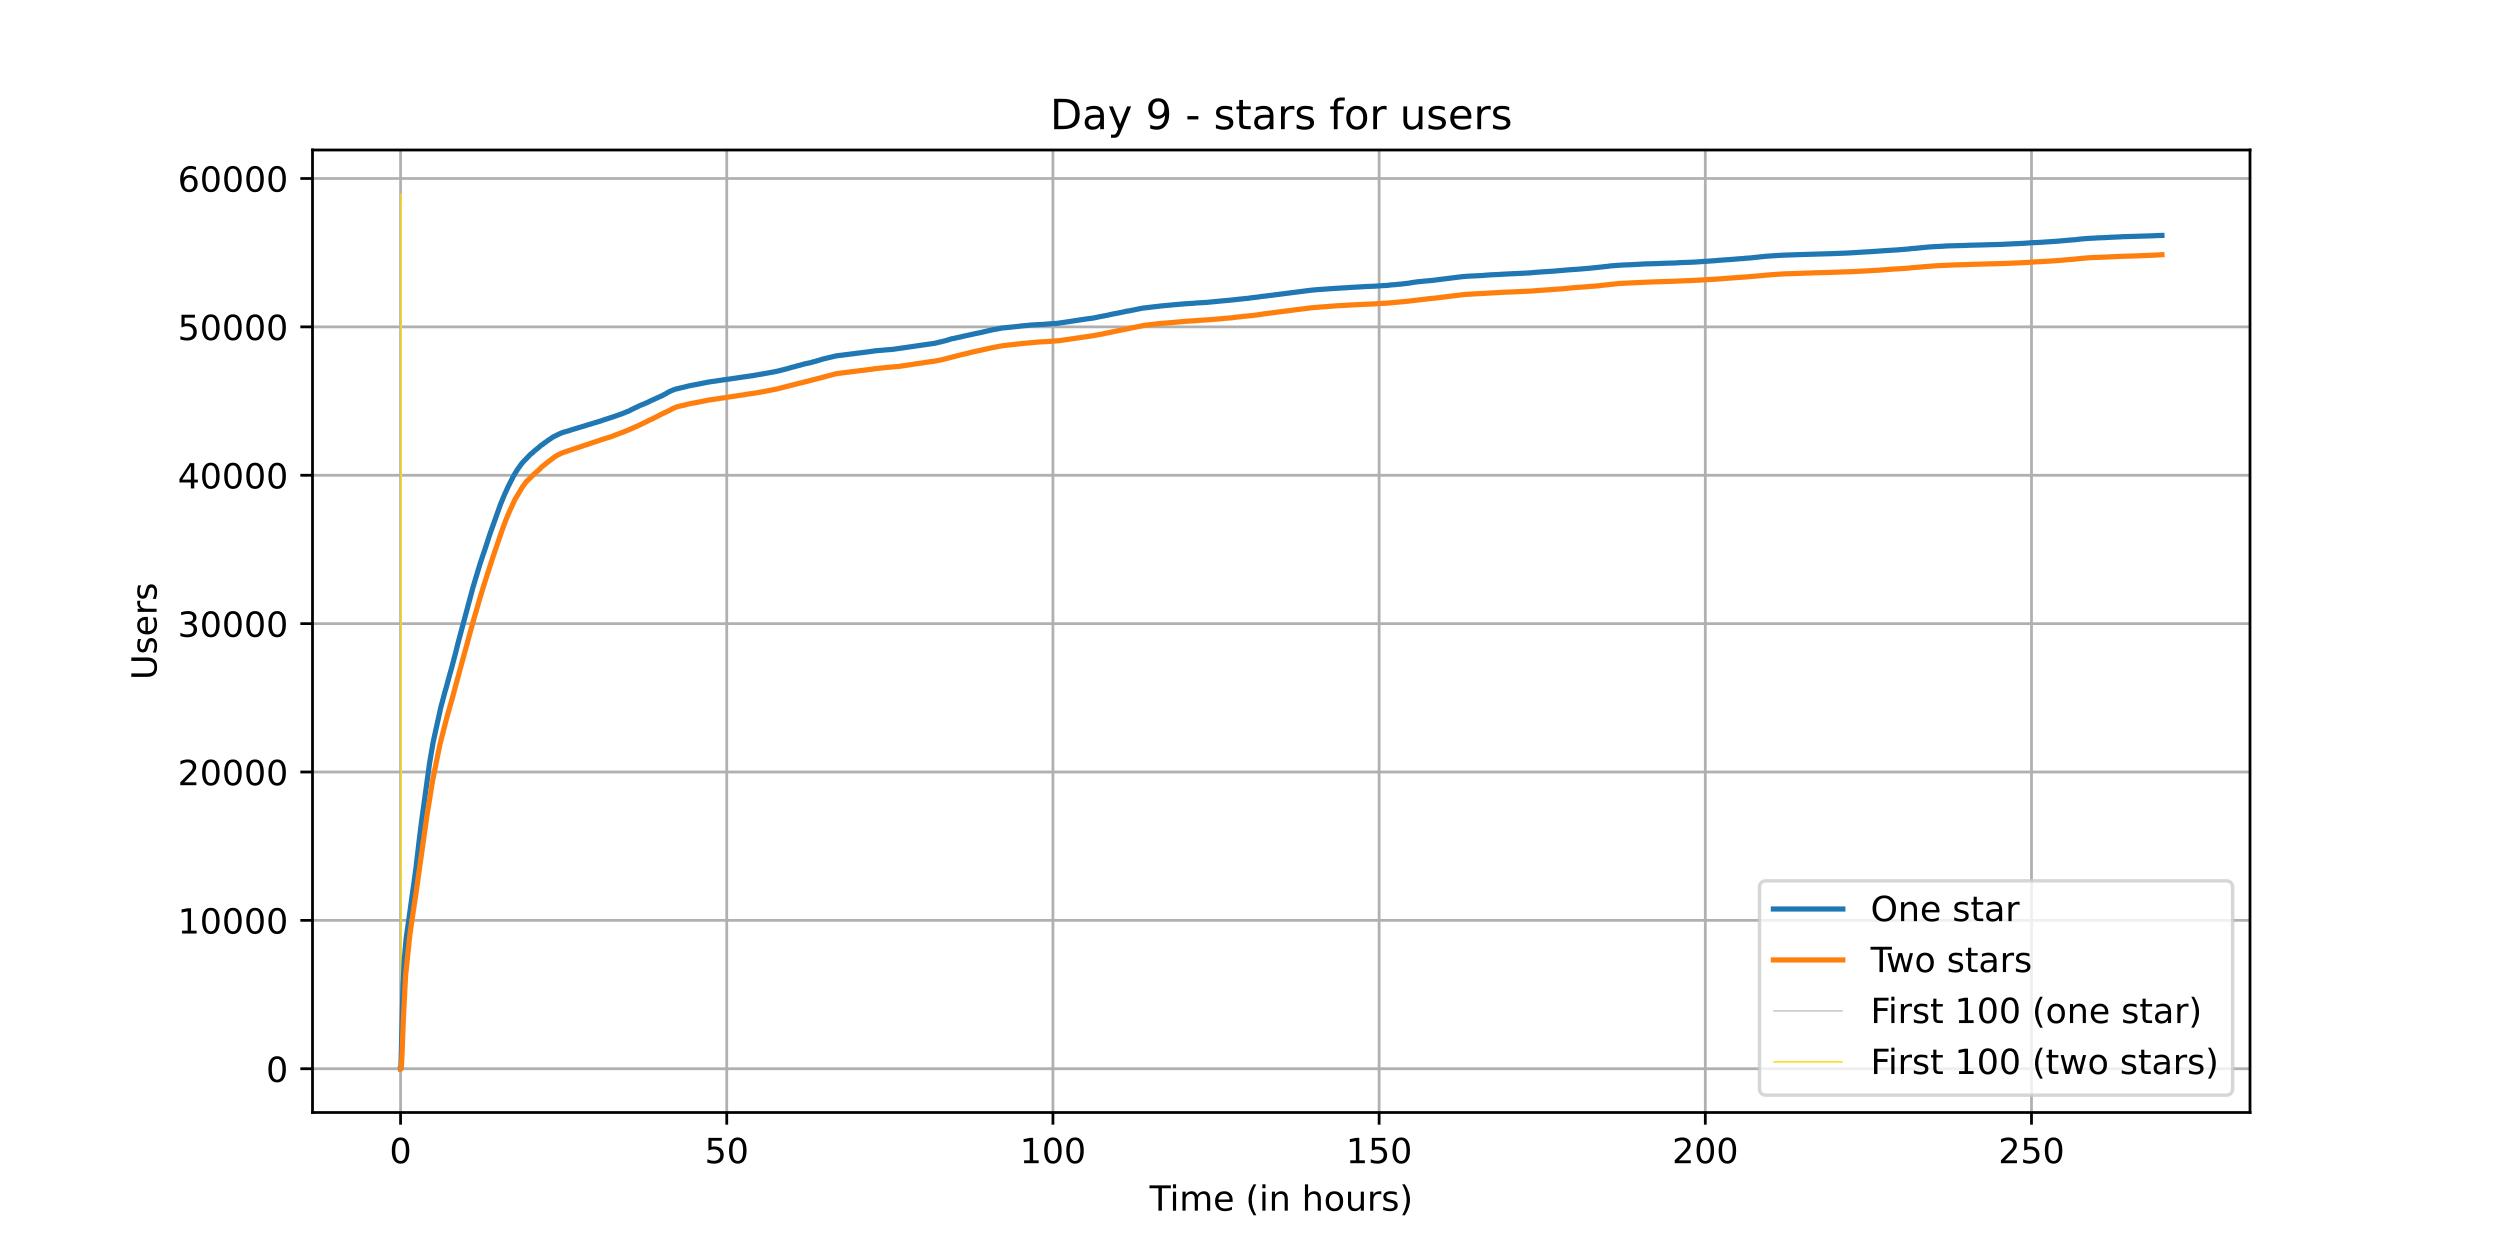 <?xml version="1.0" encoding="utf-8" standalone="no"?>
<!DOCTYPE svg PUBLIC "-//W3C//DTD SVG 1.1//EN"
  "http://www.w3.org/Graphics/SVG/1.1/DTD/svg11.dtd">
<!-- Created with matplotlib (https://matplotlib.org/) -->
<svg height="360pt" version="1.1" viewBox="0 0 720 360" width="720pt" xmlns="http://www.w3.org/2000/svg" xmlns:xlink="http://www.w3.org/1999/xlink">
 <defs>
  <style type="text/css">*{stroke-linecap:butt;stroke-linejoin:round;}</style>
 </defs>
 <g id="figure_1">
  <g id="patch_1">
   <path d="M 0 360 
L 720 360 
L 720 0 
L 0 0 
z
" style="fill:#ffffff;"/>
  </g>
  <g id="axes_1">
   <g id="patch_2">
    <path d="M 90 320.4 
L 648 320.4 
L 648 43.2 
L 90 43.2 
z
" style="fill:#ffffff;"/>
   </g>
   <g id="matplotlib.axis_1">
    <g id="xtick_1">
     <g id="line2d_1">
      <path clip-path="url(#p8da55979fd)" d="M 115.364 320.4 
L 115.364 43.2 
" style="fill:none;stroke:#b0b0b0;stroke-linecap:square;stroke-width:0.8;"/>
     </g>
     <g id="line2d_2">
      <defs>
       <path d="M 0 0 
L 0 3.5 
" id="m7d6e7f8cea" style="stroke:#000000;stroke-width:0.8;"/>
      </defs>
      <g>
       <use style="stroke:#000000;stroke-width:0.8;" x="115.364" xlink:href="#m7d6e7f8cea" y="320.4"/>
      </g>
     </g>
     <g id="text_1">
      <!-- 0 -->
      <g transform="translate(112.182 334.998)scale(0.1 -0.1)">
       <defs>
        <path d="M 31.781 66.406 
Q 24.172 66.406 20.328 58.906 
Q 16.5 51.422 16.5 36.375 
Q 16.5 21.391 20.328 13.891 
Q 24.172 6.391 31.781 6.391 
Q 39.453 6.391 43.281 13.891 
Q 47.125 21.391 47.125 36.375 
Q 47.125 51.422 43.281 58.906 
Q 39.453 66.406 31.781 66.406 
z
M 31.781 74.219 
Q 44.047 74.219 50.516 64.516 
Q 56.984 54.828 56.984 36.375 
Q 56.984 17.969 50.516 8.266 
Q 44.047 -1.422 31.781 -1.422 
Q 19.531 -1.422 13.062 8.266 
Q 6.594 17.969 6.594 36.375 
Q 6.594 54.828 13.062 64.516 
Q 19.531 74.219 31.781 74.219 
z
" id="DejaVuSans-48"/>
       </defs>
       <use xlink:href="#DejaVuSans-48"/>
      </g>
     </g>
    </g>
    <g id="xtick_2">
     <g id="line2d_3">
      <path clip-path="url(#p8da55979fd)" d="M 209.305 320.4 
L 209.305 43.2 
" style="fill:none;stroke:#b0b0b0;stroke-linecap:square;stroke-width:0.8;"/>
     </g>
     <g id="line2d_4">
      <g>
       <use style="stroke:#000000;stroke-width:0.8;" x="209.305" xlink:href="#m7d6e7f8cea" y="320.4"/>
      </g>
     </g>
     <g id="text_2">
      <!-- 50 -->
      <g transform="translate(202.942 334.998)scale(0.1 -0.1)">
       <defs>
        <path d="M 10.797 72.906 
L 49.516 72.906 
L 49.516 64.594 
L 19.828 64.594 
L 19.828 46.734 
Q 21.969 47.469 24.109 47.828 
Q 26.266 48.188 28.422 48.188 
Q 40.625 48.188 47.75 41.5 
Q 54.891 34.812 54.891 23.391 
Q 54.891 11.625 47.562 5.094 
Q 40.234 -1.422 26.906 -1.422 
Q 22.312 -1.422 17.547 -0.641 
Q 12.797 0.141 7.719 1.703 
L 7.719 11.625 
Q 12.109 9.234 16.797 8.062 
Q 21.484 6.891 26.703 6.891 
Q 35.156 6.891 40.078 11.328 
Q 45.016 15.766 45.016 23.391 
Q 45.016 31 40.078 35.438 
Q 35.156 39.891 26.703 39.891 
Q 22.75 39.891 18.812 39.016 
Q 14.891 38.141 10.797 36.281 
z
" id="DejaVuSans-53"/>
       </defs>
       <use xlink:href="#DejaVuSans-53"/>
       <use x="63.623" xlink:href="#DejaVuSans-48"/>
      </g>
     </g>
    </g>
    <g id="xtick_3">
     <g id="line2d_5">
      <path clip-path="url(#p8da55979fd)" d="M 303.246 320.4 
L 303.246 43.2 
" style="fill:none;stroke:#b0b0b0;stroke-linecap:square;stroke-width:0.8;"/>
     </g>
     <g id="line2d_6">
      <g>
       <use style="stroke:#000000;stroke-width:0.8;" x="303.246" xlink:href="#m7d6e7f8cea" y="320.4"/>
      </g>
     </g>
     <g id="text_3">
      <!-- 100 -->
      <g transform="translate(293.702 334.998)scale(0.1 -0.1)">
       <defs>
        <path d="M 12.406 8.297 
L 28.516 8.297 
L 28.516 63.922 
L 10.984 60.406 
L 10.984 69.391 
L 28.422 72.906 
L 38.281 72.906 
L 38.281 8.297 
L 54.391 8.297 
L 54.391 0 
L 12.406 0 
z
" id="DejaVuSans-49"/>
       </defs>
       <use xlink:href="#DejaVuSans-49"/>
       <use x="63.623" xlink:href="#DejaVuSans-48"/>
       <use x="127.246" xlink:href="#DejaVuSans-48"/>
      </g>
     </g>
    </g>
    <g id="xtick_4">
     <g id="line2d_7">
      <path clip-path="url(#p8da55979fd)" d="M 397.187 320.4 
L 397.187 43.2 
" style="fill:none;stroke:#b0b0b0;stroke-linecap:square;stroke-width:0.8;"/>
     </g>
     <g id="line2d_8">
      <g>
       <use style="stroke:#000000;stroke-width:0.8;" x="397.187" xlink:href="#m7d6e7f8cea" y="320.4"/>
      </g>
     </g>
     <g id="text_4">
      <!-- 150 -->
      <g transform="translate(387.644 334.998)scale(0.1 -0.1)">
       <use xlink:href="#DejaVuSans-49"/>
       <use x="63.623" xlink:href="#DejaVuSans-53"/>
       <use x="127.246" xlink:href="#DejaVuSans-48"/>
      </g>
     </g>
    </g>
    <g id="xtick_5">
     <g id="line2d_9">
      <path clip-path="url(#p8da55979fd)" d="M 491.129 320.4 
L 491.129 43.2 
" style="fill:none;stroke:#b0b0b0;stroke-linecap:square;stroke-width:0.8;"/>
     </g>
     <g id="line2d_10">
      <g>
       <use style="stroke:#000000;stroke-width:0.8;" x="491.129" xlink:href="#m7d6e7f8cea" y="320.4"/>
      </g>
     </g>
     <g id="text_5">
      <!-- 200 -->
      <g transform="translate(481.585 334.998)scale(0.1 -0.1)">
       <defs>
        <path d="M 19.188 8.297 
L 53.609 8.297 
L 53.609 0 
L 7.328 0 
L 7.328 8.297 
Q 12.938 14.109 22.625 23.891 
Q 32.328 33.688 34.812 36.531 
Q 39.547 41.844 41.422 45.531 
Q 43.312 49.219 43.312 52.781 
Q 43.312 58.594 39.234 62.25 
Q 35.156 65.922 28.609 65.922 
Q 23.969 65.922 18.812 64.312 
Q 13.672 62.703 7.812 59.422 
L 7.812 69.391 
Q 13.766 71.781 18.938 73 
Q 24.125 74.219 28.422 74.219 
Q 39.75 74.219 46.484 68.547 
Q 53.219 62.891 53.219 53.422 
Q 53.219 48.922 51.531 44.891 
Q 49.859 40.875 45.406 35.406 
Q 44.188 33.984 37.641 27.219 
Q 31.109 20.453 19.188 8.297 
z
" id="DejaVuSans-50"/>
       </defs>
       <use xlink:href="#DejaVuSans-50"/>
       <use x="63.623" xlink:href="#DejaVuSans-48"/>
       <use x="127.246" xlink:href="#DejaVuSans-48"/>
      </g>
     </g>
    </g>
    <g id="xtick_6">
     <g id="line2d_11">
      <path clip-path="url(#p8da55979fd)" d="M 585.07 320.4 
L 585.07 43.2 
" style="fill:none;stroke:#b0b0b0;stroke-linecap:square;stroke-width:0.8;"/>
     </g>
     <g id="line2d_12">
      <g>
       <use style="stroke:#000000;stroke-width:0.8;" x="585.07" xlink:href="#m7d6e7f8cea" y="320.4"/>
      </g>
     </g>
     <g id="text_6">
      <!-- 250 -->
      <g transform="translate(575.526 334.998)scale(0.1 -0.1)">
       <use xlink:href="#DejaVuSans-50"/>
       <use x="63.623" xlink:href="#DejaVuSans-53"/>
       <use x="127.246" xlink:href="#DejaVuSans-48"/>
      </g>
     </g>
    </g>
    <g id="text_7">
     <!-- Time (in hours) -->
     <g transform="translate(331.072 348.677)scale(0.1 -0.1)">
      <defs>
       <path d="M -0.297 72.906 
L 61.375 72.906 
L 61.375 64.594 
L 35.5 64.594 
L 35.5 0 
L 25.594 0 
L 25.594 64.594 
L -0.297 64.594 
z
" id="DejaVuSans-84"/>
       <path d="M 9.422 54.688 
L 18.406 54.688 
L 18.406 0 
L 9.422 0 
z
M 9.422 75.984 
L 18.406 75.984 
L 18.406 64.594 
L 9.422 64.594 
z
" id="DejaVuSans-105"/>
       <path d="M 52 44.188 
Q 55.375 50.25 60.062 53.125 
Q 64.75 56 71.094 56 
Q 79.641 56 84.281 50.016 
Q 88.922 44.047 88.922 33.016 
L 88.922 0 
L 79.891 0 
L 79.891 32.719 
Q 79.891 40.578 77.094 44.375 
Q 74.312 48.188 68.609 48.188 
Q 61.625 48.188 57.562 43.547 
Q 53.516 38.922 53.516 30.906 
L 53.516 0 
L 44.484 0 
L 44.484 32.719 
Q 44.484 40.625 41.703 44.406 
Q 38.922 48.188 33.109 48.188 
Q 26.219 48.188 22.156 43.531 
Q 18.109 38.875 18.109 30.906 
L 18.109 0 
L 9.078 0 
L 9.078 54.688 
L 18.109 54.688 
L 18.109 46.188 
Q 21.188 51.219 25.484 53.609 
Q 29.781 56 35.688 56 
Q 41.656 56 45.828 52.969 
Q 50 49.953 52 44.188 
z
" id="DejaVuSans-109"/>
       <path d="M 56.203 29.594 
L 56.203 25.203 
L 14.891 25.203 
Q 15.484 15.922 20.484 11.062 
Q 25.484 6.203 34.422 6.203 
Q 39.594 6.203 44.453 7.469 
Q 49.312 8.734 54.109 11.281 
L 54.109 2.781 
Q 49.266 0.734 44.188 -0.344 
Q 39.109 -1.422 33.891 -1.422 
Q 20.797 -1.422 13.156 6.188 
Q 5.516 13.812 5.516 26.812 
Q 5.516 40.234 12.766 48.109 
Q 20.016 56 32.328 56 
Q 43.359 56 49.781 48.891 
Q 56.203 41.797 56.203 29.594 
z
M 47.219 32.234 
Q 47.125 39.594 43.094 43.984 
Q 39.062 48.391 32.422 48.391 
Q 24.906 48.391 20.391 44.141 
Q 15.875 39.891 15.188 32.172 
z
" id="DejaVuSans-101"/>
       <path id="DejaVuSans-32"/>
       <path d="M 31 75.875 
Q 24.469 64.656 21.281 53.656 
Q 18.109 42.672 18.109 31.391 
Q 18.109 20.125 21.312 9.062 
Q 24.516 -2 31 -13.188 
L 23.188 -13.188 
Q 15.875 -1.703 12.234 9.375 
Q 8.594 20.453 8.594 31.391 
Q 8.594 42.281 12.203 53.312 
Q 15.828 64.359 23.188 75.875 
z
" id="DejaVuSans-40"/>
       <path d="M 54.891 33.016 
L 54.891 0 
L 45.906 0 
L 45.906 32.719 
Q 45.906 40.484 42.875 44.328 
Q 39.844 48.188 33.797 48.188 
Q 26.516 48.188 22.312 43.547 
Q 18.109 38.922 18.109 30.906 
L 18.109 0 
L 9.078 0 
L 9.078 54.688 
L 18.109 54.688 
L 18.109 46.188 
Q 21.344 51.125 25.703 53.562 
Q 30.078 56 35.797 56 
Q 45.219 56 50.047 50.172 
Q 54.891 44.344 54.891 33.016 
z
" id="DejaVuSans-110"/>
       <path d="M 54.891 33.016 
L 54.891 0 
L 45.906 0 
L 45.906 32.719 
Q 45.906 40.484 42.875 44.328 
Q 39.844 48.188 33.797 48.188 
Q 26.516 48.188 22.312 43.547 
Q 18.109 38.922 18.109 30.906 
L 18.109 0 
L 9.078 0 
L 9.078 75.984 
L 18.109 75.984 
L 18.109 46.188 
Q 21.344 51.125 25.703 53.562 
Q 30.078 56 35.797 56 
Q 45.219 56 50.047 50.172 
Q 54.891 44.344 54.891 33.016 
z
" id="DejaVuSans-104"/>
       <path d="M 30.609 48.391 
Q 23.391 48.391 19.188 42.75 
Q 14.984 37.109 14.984 27.297 
Q 14.984 17.484 19.156 11.844 
Q 23.344 6.203 30.609 6.203 
Q 37.797 6.203 41.984 11.859 
Q 46.188 17.531 46.188 27.297 
Q 46.188 37.016 41.984 42.703 
Q 37.797 48.391 30.609 48.391 
z
M 30.609 56 
Q 42.328 56 49.016 48.375 
Q 55.719 40.766 55.719 27.297 
Q 55.719 13.875 49.016 6.219 
Q 42.328 -1.422 30.609 -1.422 
Q 18.844 -1.422 12.172 6.219 
Q 5.516 13.875 5.516 27.297 
Q 5.516 40.766 12.172 48.375 
Q 18.844 56 30.609 56 
z
" id="DejaVuSans-111"/>
       <path d="M 8.5 21.578 
L 8.5 54.688 
L 17.484 54.688 
L 17.484 21.922 
Q 17.484 14.156 20.5 10.266 
Q 23.531 6.391 29.594 6.391 
Q 36.859 6.391 41.078 11.031 
Q 45.312 15.672 45.312 23.688 
L 45.312 54.688 
L 54.297 54.688 
L 54.297 0 
L 45.312 0 
L 45.312 8.406 
Q 42.047 3.422 37.719 1 
Q 33.406 -1.422 27.688 -1.422 
Q 18.266 -1.422 13.375 4.438 
Q 8.5 10.297 8.5 21.578 
z
M 31.109 56 
z
" id="DejaVuSans-117"/>
       <path d="M 41.109 46.297 
Q 39.594 47.172 37.812 47.578 
Q 36.031 48 33.891 48 
Q 26.266 48 22.188 43.047 
Q 18.109 38.094 18.109 28.812 
L 18.109 0 
L 9.078 0 
L 9.078 54.688 
L 18.109 54.688 
L 18.109 46.188 
Q 20.953 51.172 25.484 53.578 
Q 30.031 56 36.531 56 
Q 37.453 56 38.578 55.875 
Q 39.703 55.766 41.062 55.516 
z
" id="DejaVuSans-114"/>
       <path d="M 44.281 53.078 
L 44.281 44.578 
Q 40.484 46.531 36.375 47.5 
Q 32.281 48.484 27.875 48.484 
Q 21.188 48.484 17.844 46.438 
Q 14.5 44.391 14.5 40.281 
Q 14.5 37.156 16.891 35.375 
Q 19.281 33.594 26.516 31.984 
L 29.594 31.297 
Q 39.156 29.25 43.188 25.516 
Q 47.219 21.781 47.219 15.094 
Q 47.219 7.469 41.188 3.016 
Q 35.156 -1.422 24.609 -1.422 
Q 20.219 -1.422 15.453 -0.562 
Q 10.688 0.297 5.422 2 
L 5.422 11.281 
Q 10.406 8.688 15.234 7.391 
Q 20.062 6.109 24.812 6.109 
Q 31.156 6.109 34.562 8.281 
Q 37.984 10.453 37.984 14.406 
Q 37.984 18.062 35.516 20.016 
Q 33.062 21.969 24.703 23.781 
L 21.578 24.516 
Q 13.234 26.266 9.516 29.906 
Q 5.812 33.547 5.812 39.891 
Q 5.812 47.609 11.281 51.797 
Q 16.75 56 26.812 56 
Q 31.781 56 36.172 55.266 
Q 40.578 54.547 44.281 53.078 
z
" id="DejaVuSans-115"/>
       <path d="M 8.016 75.875 
L 15.828 75.875 
Q 23.141 64.359 26.781 53.312 
Q 30.422 42.281 30.422 31.391 
Q 30.422 20.453 26.781 9.375 
Q 23.141 -1.703 15.828 -13.188 
L 8.016 -13.188 
Q 14.5 -2 17.703 9.062 
Q 20.906 20.125 20.906 31.391 
Q 20.906 42.672 17.703 53.656 
Q 14.5 64.656 8.016 75.875 
z
" id="DejaVuSans-41"/>
      </defs>
      <use xlink:href="#DejaVuSans-84"/>
      <use x="57.959" xlink:href="#DejaVuSans-105"/>
      <use x="85.742" xlink:href="#DejaVuSans-109"/>
      <use x="183.154" xlink:href="#DejaVuSans-101"/>
      <use x="244.678" xlink:href="#DejaVuSans-32"/>
      <use x="276.465" xlink:href="#DejaVuSans-40"/>
      <use x="315.479" xlink:href="#DejaVuSans-105"/>
      <use x="343.262" xlink:href="#DejaVuSans-110"/>
      <use x="406.641" xlink:href="#DejaVuSans-32"/>
      <use x="438.428" xlink:href="#DejaVuSans-104"/>
      <use x="501.807" xlink:href="#DejaVuSans-111"/>
      <use x="562.988" xlink:href="#DejaVuSans-117"/>
      <use x="626.367" xlink:href="#DejaVuSans-114"/>
      <use x="667.48" xlink:href="#DejaVuSans-115"/>
      <use x="719.58" xlink:href="#DejaVuSans-41"/>
     </g>
    </g>
   </g>
   <g id="matplotlib.axis_2">
    <g id="ytick_1">
     <g id="line2d_13">
      <path clip-path="url(#p8da55979fd)" d="M 90 307.8 
L 648 307.8 
" style="fill:none;stroke:#b0b0b0;stroke-linecap:square;stroke-width:0.8;"/>
     </g>
     <g id="line2d_14">
      <defs>
       <path d="M 0 0 
L -3.5 0 
" id="m2307ba7673" style="stroke:#000000;stroke-width:0.8;"/>
      </defs>
      <g>
       <use style="stroke:#000000;stroke-width:0.8;" x="90" xlink:href="#m2307ba7673" y="307.8"/>
      </g>
     </g>
     <g id="text_8">
      <!-- 0 -->
      <g transform="translate(76.638 311.599)scale(0.1 -0.1)">
       <use xlink:href="#DejaVuSans-48"/>
      </g>
     </g>
    </g>
    <g id="ytick_2">
     <g id="line2d_15">
      <path clip-path="url(#p8da55979fd)" d="M 90 265.068 
L 648 265.068 
" style="fill:none;stroke:#b0b0b0;stroke-linecap:square;stroke-width:0.8;"/>
     </g>
     <g id="line2d_16">
      <g>
       <use style="stroke:#000000;stroke-width:0.8;" x="90" xlink:href="#m2307ba7673" y="265.068"/>
      </g>
     </g>
     <g id="text_9">
      <!-- 10000 -->
      <g transform="translate(51.188 268.867)scale(0.1 -0.1)">
       <use xlink:href="#DejaVuSans-49"/>
       <use x="63.623" xlink:href="#DejaVuSans-48"/>
       <use x="127.246" xlink:href="#DejaVuSans-48"/>
       <use x="190.869" xlink:href="#DejaVuSans-48"/>
       <use x="254.492" xlink:href="#DejaVuSans-48"/>
      </g>
     </g>
    </g>
    <g id="ytick_3">
     <g id="line2d_17">
      <path clip-path="url(#p8da55979fd)" d="M 90 222.336 
L 648 222.336 
" style="fill:none;stroke:#b0b0b0;stroke-linecap:square;stroke-width:0.8;"/>
     </g>
     <g id="line2d_18">
      <g>
       <use style="stroke:#000000;stroke-width:0.8;" x="90" xlink:href="#m2307ba7673" y="222.336"/>
      </g>
     </g>
     <g id="text_10">
      <!-- 20000 -->
      <g transform="translate(51.188 226.135)scale(0.1 -0.1)">
       <use xlink:href="#DejaVuSans-50"/>
       <use x="63.623" xlink:href="#DejaVuSans-48"/>
       <use x="127.246" xlink:href="#DejaVuSans-48"/>
       <use x="190.869" xlink:href="#DejaVuSans-48"/>
       <use x="254.492" xlink:href="#DejaVuSans-48"/>
      </g>
     </g>
    </g>
    <g id="ytick_4">
     <g id="line2d_19">
      <path clip-path="url(#p8da55979fd)" d="M 90 179.604 
L 648 179.604 
" style="fill:none;stroke:#b0b0b0;stroke-linecap:square;stroke-width:0.8;"/>
     </g>
     <g id="line2d_20">
      <g>
       <use style="stroke:#000000;stroke-width:0.8;" x="90" xlink:href="#m2307ba7673" y="179.604"/>
      </g>
     </g>
     <g id="text_11">
      <!-- 30000 -->
      <g transform="translate(51.188 183.403)scale(0.1 -0.1)">
       <defs>
        <path d="M 40.578 39.312 
Q 47.656 37.797 51.625 33 
Q 55.609 28.219 55.609 21.188 
Q 55.609 10.406 48.188 4.484 
Q 40.766 -1.422 27.094 -1.422 
Q 22.516 -1.422 17.656 -0.516 
Q 12.797 0.391 7.625 2.203 
L 7.625 11.719 
Q 11.719 9.328 16.594 8.109 
Q 21.484 6.891 26.812 6.891 
Q 36.078 6.891 40.938 10.547 
Q 45.797 14.203 45.797 21.188 
Q 45.797 27.641 41.281 31.266 
Q 36.766 34.906 28.719 34.906 
L 20.219 34.906 
L 20.219 43.016 
L 29.109 43.016 
Q 36.375 43.016 40.234 45.922 
Q 44.094 48.828 44.094 54.297 
Q 44.094 59.906 40.109 62.906 
Q 36.141 65.922 28.719 65.922 
Q 24.656 65.922 20.016 65.031 
Q 15.375 64.156 9.812 62.312 
L 9.812 71.094 
Q 15.438 72.656 20.344 73.438 
Q 25.25 74.219 29.594 74.219 
Q 40.828 74.219 47.359 69.109 
Q 53.906 64.016 53.906 55.328 
Q 53.906 49.266 50.438 45.094 
Q 46.969 40.922 40.578 39.312 
z
" id="DejaVuSans-51"/>
       </defs>
       <use xlink:href="#DejaVuSans-51"/>
       <use x="63.623" xlink:href="#DejaVuSans-48"/>
       <use x="127.246" xlink:href="#DejaVuSans-48"/>
       <use x="190.869" xlink:href="#DejaVuSans-48"/>
       <use x="254.492" xlink:href="#DejaVuSans-48"/>
      </g>
     </g>
    </g>
    <g id="ytick_5">
     <g id="line2d_21">
      <path clip-path="url(#p8da55979fd)" d="M 90 136.872 
L 648 136.872 
" style="fill:none;stroke:#b0b0b0;stroke-linecap:square;stroke-width:0.8;"/>
     </g>
     <g id="line2d_22">
      <g>
       <use style="stroke:#000000;stroke-width:0.8;" x="90" xlink:href="#m2307ba7673" y="136.872"/>
      </g>
     </g>
     <g id="text_12">
      <!-- 40000 -->
      <g transform="translate(51.188 140.671)scale(0.1 -0.1)">
       <defs>
        <path d="M 37.797 64.312 
L 12.891 25.391 
L 37.797 25.391 
z
M 35.203 72.906 
L 47.609 72.906 
L 47.609 25.391 
L 58.016 25.391 
L 58.016 17.188 
L 47.609 17.188 
L 47.609 0 
L 37.797 0 
L 37.797 17.188 
L 4.891 17.188 
L 4.891 26.703 
z
" id="DejaVuSans-52"/>
       </defs>
       <use xlink:href="#DejaVuSans-52"/>
       <use x="63.623" xlink:href="#DejaVuSans-48"/>
       <use x="127.246" xlink:href="#DejaVuSans-48"/>
       <use x="190.869" xlink:href="#DejaVuSans-48"/>
       <use x="254.492" xlink:href="#DejaVuSans-48"/>
      </g>
     </g>
    </g>
    <g id="ytick_6">
     <g id="line2d_23">
      <path clip-path="url(#p8da55979fd)" d="M 90 94.14 
L 648 94.14 
" style="fill:none;stroke:#b0b0b0;stroke-linecap:square;stroke-width:0.8;"/>
     </g>
     <g id="line2d_24">
      <g>
       <use style="stroke:#000000;stroke-width:0.8;" x="90" xlink:href="#m2307ba7673" y="94.14"/>
      </g>
     </g>
     <g id="text_13">
      <!-- 50000 -->
      <g transform="translate(51.188 97.939)scale(0.1 -0.1)">
       <use xlink:href="#DejaVuSans-53"/>
       <use x="63.623" xlink:href="#DejaVuSans-48"/>
       <use x="127.246" xlink:href="#DejaVuSans-48"/>
       <use x="190.869" xlink:href="#DejaVuSans-48"/>
       <use x="254.492" xlink:href="#DejaVuSans-48"/>
      </g>
     </g>
    </g>
    <g id="ytick_7">
     <g id="line2d_25">
      <path clip-path="url(#p8da55979fd)" d="M 90 51.408 
L 648 51.408 
" style="fill:none;stroke:#b0b0b0;stroke-linecap:square;stroke-width:0.8;"/>
     </g>
     <g id="line2d_26">
      <g>
       <use style="stroke:#000000;stroke-width:0.8;" x="90" xlink:href="#m2307ba7673" y="51.408"/>
      </g>
     </g>
     <g id="text_14">
      <!-- 60000 -->
      <g transform="translate(51.188 55.207)scale(0.1 -0.1)">
       <defs>
        <path d="M 33.016 40.375 
Q 26.375 40.375 22.484 35.828 
Q 18.609 31.297 18.609 23.391 
Q 18.609 15.531 22.484 10.953 
Q 26.375 6.391 33.016 6.391 
Q 39.656 6.391 43.531 10.953 
Q 47.406 15.531 47.406 23.391 
Q 47.406 31.297 43.531 35.828 
Q 39.656 40.375 33.016 40.375 
z
M 52.594 71.297 
L 52.594 62.312 
Q 48.875 64.062 45.094 64.984 
Q 41.312 65.922 37.594 65.922 
Q 27.828 65.922 22.672 59.328 
Q 17.531 52.734 16.797 39.406 
Q 19.672 43.656 24.016 45.922 
Q 28.375 48.188 33.594 48.188 
Q 44.578 48.188 50.953 41.516 
Q 57.328 34.859 57.328 23.391 
Q 57.328 12.156 50.688 5.359 
Q 44.047 -1.422 33.016 -1.422 
Q 20.359 -1.422 13.672 8.266 
Q 6.984 17.969 6.984 36.375 
Q 6.984 53.656 15.188 63.938 
Q 23.391 74.219 37.203 74.219 
Q 40.922 74.219 44.703 73.484 
Q 48.484 72.75 52.594 71.297 
z
" id="DejaVuSans-54"/>
       </defs>
       <use xlink:href="#DejaVuSans-54"/>
       <use x="63.623" xlink:href="#DejaVuSans-48"/>
       <use x="127.246" xlink:href="#DejaVuSans-48"/>
       <use x="190.869" xlink:href="#DejaVuSans-48"/>
       <use x="254.492" xlink:href="#DejaVuSans-48"/>
      </g>
     </g>
    </g>
    <g id="text_15">
     <!-- Users -->
     <g transform="translate(45.108 195.801)rotate(-90)scale(0.1 -0.1)">
      <defs>
       <path d="M 8.688 72.906 
L 18.609 72.906 
L 18.609 28.609 
Q 18.609 16.891 22.844 11.734 
Q 27.094 6.594 36.625 6.594 
Q 46.094 6.594 50.344 11.734 
Q 54.594 16.891 54.594 28.609 
L 54.594 72.906 
L 64.5 72.906 
L 64.5 27.391 
Q 64.5 13.141 57.438 5.859 
Q 50.391 -1.422 36.625 -1.422 
Q 22.797 -1.422 15.734 5.859 
Q 8.688 13.141 8.688 27.391 
z
" id="DejaVuSans-85"/>
      </defs>
      <use xlink:href="#DejaVuSans-85"/>
      <use x="73.193" xlink:href="#DejaVuSans-115"/>
      <use x="125.293" xlink:href="#DejaVuSans-101"/>
      <use x="186.816" xlink:href="#DejaVuSans-114"/>
      <use x="227.93" xlink:href="#DejaVuSans-115"/>
     </g>
    </g>
   </g>
   <g id="LineCollection_1">
    <path clip-path="url(#p8da55979fd)" d="M 115.472 307.8 
L 115.472 55.8 
" style="fill:none;stroke:#c0c0c0;stroke-width:0.4;"/>
   </g>
   <g id="LineCollection_2">
    <path clip-path="url(#p8da55979fd)" d="M 115.566 307.8 
L 115.566 55.8 
" style="fill:none;stroke:#ffd700;stroke-width:0.4;"/>
   </g>
   <g id="line2d_27">
    <path clip-path="url(#p8da55979fd)" d="M 115.364 307.8 
L 115.41 307.796 
L 115.472 307.24 
L 115.628 301.198 
L 116.062 283.998 
L 116.465 276.046 
L 116.962 270.375 
L 118.048 262.624 
L 118.514 259.222 
L 119.165 254.646 
L 119.817 249.8 
L 120.717 242.1 
L 121.524 235.724 
L 123.696 219.922 
L 124.285 216.401 
L 124.782 213.567 
L 126.985 203.572 
L 127.637 201.184 
L 128.071 199.509 
L 128.537 197.94 
L 129.499 194.372 
L 130.026 192.501 
L 130.213 191.813 
L 130.988 188.851 
L 131.268 187.821 
L 131.857 185.394 
L 136.175 169.314 
L 136.33 168.797 
L 138.254 162.379 
L 138.689 161.088 
L 139.185 159.588 
L 139.558 158.537 
L 141.078 153.858 
L 144.152 145.222 
L 145.269 142.521 
L 146.356 140.132 
L 146.759 139.329 
L 147.908 137.06 
L 148.343 136.351 
L 148.932 135.359 
L 150.05 133.791 
L 150.392 133.334 
L 152.782 130.834 
L 153.31 130.437 
L 153.713 130.052 
L 154.117 129.706 
L 154.614 129.304 
L 154.924 129.061 
L 155.576 128.488 
L 155.917 128.193 
L 156.29 127.997 
L 156.693 127.646 
L 157.158 127.338 
L 157.872 126.796 
L 158.089 126.672 
L 159.238 125.873 
L 161.535 124.745 
L 161.877 124.651 
L 162.094 124.544 
L 162.435 124.433 
L 163.242 124.219 
L 163.987 124.005 
L 164.61 123.783 
L 168.566 122.595 
L 169.125 122.411 
L 173.319 121.147 
L 173.567 121.031 
L 173.908 120.92 
L 176.484 120.091 
L 177.043 119.899 
L 177.446 119.758 
L 179.065 119.181 
L 179.499 119.01 
L 180.275 118.707 
L 180.586 118.557 
L 181.176 118.356 
L 181.424 118.215 
L 181.983 117.899 
L 182.356 117.737 
L 183.939 116.976 
L 184.56 116.681 
L 185.522 116.318 
L 185.833 116.156 
L 186.298 115.989 
L 187.012 115.621 
L 187.323 115.472 
L 190.366 114.092 
L 190.583 114.015 
L 191.485 113.523 
L 191.889 113.31 
L 192.541 112.908 
L 193.162 112.617 
L 193.536 112.463 
L 194.281 112.16 
L 194.591 112.053 
L 194.902 111.993 
L 195.306 111.891 
L 195.678 111.801 
L 196.889 111.523 
L 197.324 111.408 
L 198.255 111.177 
L 198.876 111.041 
L 200.274 110.771 
L 200.926 110.66 
L 202.54 110.327 
L 202.882 110.263 
L 204.185 110.015 
L 204.899 109.904 
L 217.158 108.126 
L 217.53 108.045 
L 220.796 107.481 
L 221.945 107.272 
L 222.597 107.16 
L 224.272 106.81 
L 224.707 106.699 
L 225.513 106.485 
L 225.885 106.4 
L 226.754 106.182 
L 227.251 106.037 
L 227.748 105.87 
L 228.027 105.797 
L 229.113 105.537 
L 229.516 105.383 
L 230.013 105.276 
L 230.757 105.088 
L 231.037 104.99 
L 231.471 104.874 
L 232.557 104.622 
L 232.899 104.562 
L 233.396 104.456 
L 234.234 104.216 
L 234.668 104.109 
L 235.165 103.964 
L 235.537 103.853 
L 236.624 103.515 
L 237.493 103.285 
L 240.566 102.554 
L 241.187 102.443 
L 249.506 101.4 
L 250.375 101.289 
L 250.84 101.216 
L 251.554 101.105 
L 252.268 101.016 
L 253.602 100.904 
L 255.65 100.729 
L 257.078 100.618 
L 269.339 98.845 
L 269.65 98.755 
L 272.598 98.046 
L 272.908 97.939 
L 274.087 97.567 
L 274.77 97.46 
L 275.453 97.289 
L 276.849 96.999 
L 277.19 96.892 
L 278.649 96.584 
L 280.697 96.127 
L 282.279 95.802 
L 282.838 95.683 
L 283.893 95.426 
L 286.003 94.952 
L 288.33 94.525 
L 288.672 94.465 
L 289.82 94.354 
L 293.233 93.999 
L 294.04 93.888 
L 294.63 93.832 
L 295.967 93.721 
L 296.712 93.627 
L 298.201 93.529 
L 300.529 93.418 
L 302.577 93.247 
L 304.377 93.136 
L 305.214 93.016 
L 306.021 92.905 
L 312.911 91.854 
L 313.717 91.747 
L 314.618 91.636 
L 315.953 91.38 
L 316.388 91.268 
L 318.684 90.841 
L 319.242 90.73 
L 319.646 90.619 
L 321.197 90.307 
L 321.849 90.196 
L 322.47 90.059 
L 323.96 89.756 
L 324.394 89.636 
L 325.201 89.529 
L 326.721 89.222 
L 327.218 89.115 
L 328.894 88.769 
L 334.418 88.111 
L 335.659 87.999 
L 338.204 87.76 
L 339.476 87.649 
L 341.586 87.47 
L 343.603 87.363 
L 344.348 87.273 
L 346.241 87.162 
L 347.544 87.093 
L 348.599 86.982 
L 351.268 86.73 
L 352.417 86.619 
L 353.069 86.555 
L 354.403 86.444 
L 358.317 86.012 
L 359.589 85.901 
L 360.086 85.812 
L 360.955 85.7 
L 361.607 85.632 
L 362.445 85.525 
L 363.438 85.367 
L 364.524 85.256 
L 377.655 83.572 
L 378.834 83.461 
L 379.175 83.436 
L 380.541 83.329 
L 381.007 83.312 
L 382.807 83.171 
L 384.545 83.06 
L 386.004 82.966 
L 387.866 82.854 
L 389.418 82.748 
L 391.501 82.637 
L 392.993 82.538 
L 395.849 82.427 
L 397.587 82.299 
L 399.666 82.188 
L 400.535 82.064 
L 401.963 81.961 
L 402.397 81.897 
L 403.825 81.79 
L 404.29 81.714 
L 405.314 81.607 
L 406.183 81.479 
L 406.711 81.372 
L 407.487 81.265 
L 408.262 81.154 
L 410.994 80.885 
L 412.39 80.778 
L 413.166 80.675 
L 413.974 80.564 
L 421.207 79.671 
L 422.666 79.56 
L 423.225 79.521 
L 425.584 79.41 
L 426.733 79.359 
L 427.943 79.248 
L 429.463 79.145 
L 431.791 79.039 
L 432.132 79.013 
L 434.118 78.902 
L 435.266 78.85 
L 437.625 78.739 
L 438.804 78.684 
L 440.821 78.577 
L 441.535 78.492 
L 443.148 78.376 
L 444.638 78.265 
L 446.128 78.171 
L 447.712 78.068 
L 448.084 78.03 
L 450.194 77.851 
L 451.498 77.739 
L 453.143 77.62 
L 454.788 77.509 
L 456.899 77.325 
L 458.172 77.214 
L 461.401 76.876 
L 462.209 76.769 
L 462.705 76.744 
L 463.45 76.633 
L 464.102 76.56 
L 465.468 76.449 
L 467.051 76.342 
L 469.721 76.235 
L 470.031 76.214 
L 472.204 76.103 
L 473.631 76.013 
L 477.448 75.906 
L 478.721 75.842 
L 482.479 75.731 
L 484.031 75.629 
L 487.289 75.517 
L 488.562 75.449 
L 490.083 75.338 
L 491.666 75.231 
L 493.279 75.12 
L 493.806 75.082 
L 495.079 74.97 
L 496.724 74.851 
L 498.431 74.74 
L 500.572 74.552 
L 502.217 74.449 
L 502.651 74.385 
L 504.235 74.274 
L 508.022 73.859 
L 509.265 73.757 
L 509.607 73.727 
L 511.408 73.62 
L 511.998 73.569 
L 514.418 73.458 
L 515.411 73.428 
L 518.328 73.317 
L 519.29 73.295 
L 523.045 73.184 
L 524.038 73.154 
L 527.824 73.043 
L 528.94 72.996 
L 531.827 72.885 
L 533.13 72.812 
L 534.962 72.701 
L 536.389 72.612 
L 538.375 72.501 
L 539.895 72.398 
L 541.447 72.287 
L 543.092 72.171 
L 544.922 72.06 
L 546.35 71.975 
L 547.717 71.864 
L 549.673 71.706 
L 550.449 71.595 
L 552.033 71.483 
L 553.026 71.377 
L 553.74 71.295 
L 555.976 71.099 
L 557.994 70.988 
L 559.111 70.941 
L 560.756 70.83 
L 561.749 70.8 
L 565.908 70.689 
L 567.087 70.633 
L 571.681 70.522 
L 571.991 70.501 
L 576.397 70.39 
L 577.701 70.317 
L 579.997 70.206 
L 581.084 70.163 
L 583.256 70.052 
L 585.024 69.915 
L 587.507 69.804 
L 589.09 69.697 
L 590.673 69.586 
L 592.069 69.501 
L 593.404 69.39 
L 595.762 69.176 
L 597.283 69.065 
L 597.904 69.009 
L 598.742 68.898 
L 599.425 68.821 
L 600.821 68.71 
L 601.41 68.659 
L 602.652 68.599 
L 604.762 68.488 
L 605.755 68.458 
L 607.679 68.347 
L 608.858 68.296 
L 611.093 68.189 
L 611.341 68.167 
L 615.158 68.056 
L 616.182 68.026 
L 619.844 67.915 
L 621.147 67.843 
L 622.636 67.8 
L 622.636 67.8 
" style="fill:none;stroke:#1f77b4;stroke-linecap:square;stroke-width:1.5;"/>
   </g>
   <g id="line2d_28">
    <path clip-path="url(#p8da55979fd)" d="M 115.364 307.8 
L 115.504 307.723 
L 115.596 307.129 
L 115.751 304.377 
L 116.186 293.062 
L 116.807 281.037 
L 118.017 269.414 
L 118.482 266.115 
L 119.351 260.269 
L 119.879 256.744 
L 122.92 235.186 
L 124.595 224.763 
L 126.737 214.23 
L 128.878 205.91 
L 130.213 201.295 
L 130.678 199.534 
L 130.957 198.457 
L 136.175 179.326 
L 138.161 172.446 
L 139.558 167.887 
L 141.327 162.396 
L 142.227 159.665 
L 142.631 158.469 
L 144.4 153.277 
L 144.99 151.623 
L 145.58 150.068 
L 145.922 149.187 
L 146.697 147.354 
L 148.343 143.782 
L 148.436 143.636 
L 150.547 140.098 
L 150.857 139.709 
L 151.54 138.765 
L 152.534 137.812 
L 153.931 136.436 
L 154.148 136.274 
L 154.769 135.663 
L 155.048 135.483 
L 155.669 134.855 
L 156.01 134.479 
L 156.258 134.295 
L 156.693 133.936 
L 157.593 133.21 
L 158.151 132.783 
L 158.772 132.33 
L 159.021 132.116 
L 160.231 131.266 
L 160.417 131.159 
L 160.82 130.966 
L 161.255 130.744 
L 161.597 130.565 
L 162.28 130.304 
L 163.894 129.753 
L 164.236 129.642 
L 166.072 129.026 
L 166.383 128.928 
L 166.724 128.826 
L 168.566 128.189 
L 169.28 127.988 
L 169.842 127.762 
L 170.432 127.569 
L 172.45 126.907 
L 173.101 126.668 
L 176.236 125.693 
L 176.764 125.458 
L 179.251 124.535 
L 179.686 124.373 
L 180.213 124.142 
L 181.114 123.783 
L 184.311 122.36 
L 184.498 122.262 
L 184.963 122.027 
L 185.553 121.749 
L 185.926 121.595 
L 186.764 121.151 
L 187.012 121.01 
L 188.068 120.553 
L 188.41 120.348 
L 188.72 120.202 
L 189.435 119.843 
L 190.335 119.356 
L 190.925 119.083 
L 192.82 118.19 
L 193.099 118.04 
L 193.691 117.685 
L 194.436 117.373 
L 195.119 117.113 
L 196.423 116.826 
L 196.734 116.771 
L 197.572 116.544 
L 197.914 116.438 
L 199.497 116.109 
L 200.584 115.925 
L 202.385 115.57 
L 204.061 115.22 
L 204.868 115.109 
L 212.969 113.878 
L 213.372 113.818 
L 214.241 113.72 
L 214.675 113.6 
L 215.544 113.476 
L 216.258 113.369 
L 216.941 113.292 
L 220.081 112.746 
L 221.603 112.442 
L 223.651 112.049 
L 230.013 110.425 
L 231.161 110.16 
L 231.999 109.925 
L 232.495 109.823 
L 232.93 109.707 
L 233.768 109.481 
L 240.97 107.596 
L 251.213 106.31 
L 251.834 106.199 
L 255.34 105.823 
L 256.674 105.712 
L 258.816 105.528 
L 259.657 105.417 
L 267.57 104.212 
L 267.973 104.161 
L 268.905 104.05 
L 271.139 103.631 
L 276.756 102.186 
L 277.966 101.909 
L 278.494 101.802 
L 279.176 101.597 
L 281.348 101.101 
L 281.907 100.994 
L 284.327 100.447 
L 285.569 100.169 
L 286.003 100.105 
L 287.586 99.776 
L 288.703 99.58 
L 289.603 99.469 
L 290.316 99.379 
L 291.371 99.268 
L 295.219 98.845 
L 296.65 98.734 
L 299.318 98.482 
L 301.739 98.37 
L 303.725 98.208 
L 305.152 98.097 
L 315.271 96.614 
L 315.55 96.55 
L 317.722 96.148 
L 318.436 95.973 
L 319.584 95.764 
L 320.018 95.657 
L 321.725 95.298 
L 322.222 95.187 
L 324.145 94.811 
L 326.008 94.418 
L 327.87 94.055 
L 329.577 93.7 
L 334.511 93.123 
L 336.187 93.012 
L 338.328 92.824 
L 339.538 92.713 
L 341.896 92.499 
L 343.79 92.388 
L 345.496 92.264 
L 347.079 92.153 
L 348.475 92.068 
L 349.685 91.956 
L 351.393 91.832 
L 352.417 91.721 
L 353.069 91.653 
L 354.651 91.546 
L 355.055 91.491 
L 355.738 91.38 
L 356.424 91.303 
L 357.479 91.196 
L 358.224 91.102 
L 360.52 90.892 
L 361.327 90.794 
L 361.607 90.76 
L 362.476 90.632 
L 363.189 90.525 
L 364.152 90.375 
L 377.81 88.623 
L 379.331 88.512 
L 379.983 88.44 
L 381.752 88.328 
L 383.8 88.158 
L 385.352 88.046 
L 385.879 88.012 
L 387.09 87.957 
L 388.952 87.846 
L 389.294 87.811 
L 392.029 87.7 
L 393.366 87.628 
L 395.88 87.517 
L 397.401 87.414 
L 399.418 87.303 
L 401.559 87.115 
L 402.801 87.004 
L 405.252 86.773 
L 406.121 86.666 
L 406.835 86.585 
L 412.111 85.961 
L 413.353 85.854 
L 414.16 85.747 
L 421.642 84.82 
L 423.535 84.709 
L 425.057 84.611 
L 427.446 84.5 
L 428.998 84.397 
L 431.077 84.29 
L 431.605 84.252 
L 433.591 84.141 
L 434.615 84.107 
L 437.314 83.995 
L 438.555 83.931 
L 441.038 83.82 
L 443.055 83.654 
L 444.7 83.547 
L 445.072 83.513 
L 446.687 83.401 
L 448.301 83.286 
L 450.194 83.175 
L 450.505 83.124 
L 453.236 82.854 
L 454.446 82.748 
L 454.943 82.722 
L 456.433 82.628 
L 457.644 82.517 
L 459.384 82.389 
L 460.687 82.278 
L 461.184 82.192 
L 462.333 82.081 
L 466.244 81.649 
L 468.417 81.538 
L 469.659 81.479 
L 472.049 81.367 
L 472.514 81.346 
L 474.904 81.235 
L 475.369 81.218 
L 476.424 81.179 
L 479.931 81.068 
L 480.895 81.043 
L 483.442 80.932 
L 484.59 80.88 
L 487.569 80.769 
L 488.842 80.701 
L 490.89 80.59 
L 491.448 80.547 
L 493.465 80.44 
L 493.962 80.419 
L 495.328 80.312 
L 495.886 80.269 
L 497.748 80.12 
L 499.486 80.013 
L 499.889 79.957 
L 501.596 79.846 
L 503.18 79.735 
L 504.421 79.624 
L 506.47 79.453 
L 507.681 79.346 
L 508.395 79.261 
L 510.414 79.103 
L 512.06 78.992 
L 513.642 78.88 
L 517.149 78.769 
L 518.204 78.735 
L 521.276 78.624 
L 522.393 78.577 
L 526.923 78.466 
L 528.165 78.406 
L 531.547 78.295 
L 532.571 78.265 
L 534.93 78.154 
L 536.171 78.094 
L 538.22 77.983 
L 539.616 77.898 
L 541.478 77.786 
L 543.34 77.637 
L 544.86 77.526 
L 545.419 77.487 
L 547.345 77.381 
L 547.903 77.338 
L 549.641 77.227 
L 550.542 77.094 
L 552.064 76.992 
L 552.436 76.953 
L 554.516 76.778 
L 555.914 76.667 
L 557.528 76.552 
L 559.577 76.44 
L 560.539 76.415 
L 562.805 76.304 
L 563.239 76.295 
L 567.056 76.184 
L 568.266 76.124 
L 572.363 76.013 
L 573.325 75.987 
L 577.546 75.876 
L 578.663 75.829 
L 581.114 75.718 
L 582.263 75.671 
L 584.31 75.56 
L 585.986 75.44 
L 588.004 75.334 
L 588.501 75.304 
L 590.487 75.193 
L 592.194 75.064 
L 593.714 74.953 
L 596.011 74.748 
L 597.377 74.641 
L 598.059 74.564 
L 600.759 74.3 
L 602.434 74.188 
L 603.582 74.141 
L 606.717 74.03 
L 607.307 73.983 
L 610.131 73.872 
L 611.403 73.804 
L 615.561 73.693 
L 616.119 73.654 
L 619.098 73.543 
L 620.247 73.496 
L 622.171 73.389 
L 622.636 73.355 
L 622.636 73.355 
" style="fill:none;stroke:#ff7f0e;stroke-linecap:square;stroke-width:1.5;"/>
   </g>
   <g id="patch_3">
    <path d="M 90 320.4 
L 90 43.2 
" style="fill:none;stroke:#000000;stroke-linecap:square;stroke-linejoin:miter;stroke-width:0.8;"/>
   </g>
   <g id="patch_4">
    <path d="M 648 320.4 
L 648 43.2 
" style="fill:none;stroke:#000000;stroke-linecap:square;stroke-linejoin:miter;stroke-width:0.8;"/>
   </g>
   <g id="patch_5">
    <path d="M 90 320.4 
L 648 320.4 
" style="fill:none;stroke:#000000;stroke-linecap:square;stroke-linejoin:miter;stroke-width:0.8;"/>
   </g>
   <g id="patch_6">
    <path d="M 90 43.2 
L 648 43.2 
" style="fill:none;stroke:#000000;stroke-linecap:square;stroke-linejoin:miter;stroke-width:0.8;"/>
   </g>
   <g id="text_16">
    <!-- Day 9 - stars for users -->
    <g transform="translate(302.426 37.2)scale(0.12 -0.12)">
     <defs>
      <path d="M 19.672 64.797 
L 19.672 8.109 
L 31.594 8.109 
Q 46.688 8.109 53.688 14.938 
Q 60.688 21.781 60.688 36.531 
Q 60.688 51.172 53.688 57.984 
Q 46.688 64.797 31.594 64.797 
z
M 9.812 72.906 
L 30.078 72.906 
Q 51.266 72.906 61.172 64.094 
Q 71.094 55.281 71.094 36.531 
Q 71.094 17.672 61.125 8.828 
Q 51.172 0 30.078 0 
L 9.812 0 
z
" id="DejaVuSans-68"/>
      <path d="M 34.281 27.484 
Q 23.391 27.484 19.188 25 
Q 14.984 22.516 14.984 16.5 
Q 14.984 11.719 18.141 8.906 
Q 21.297 6.109 26.703 6.109 
Q 34.188 6.109 38.703 11.406 
Q 43.219 16.703 43.219 25.484 
L 43.219 27.484 
z
M 52.203 31.203 
L 52.203 0 
L 43.219 0 
L 43.219 8.297 
Q 40.141 3.328 35.547 0.953 
Q 30.953 -1.422 24.312 -1.422 
Q 15.922 -1.422 10.953 3.297 
Q 6 8.016 6 15.922 
Q 6 25.141 12.172 29.828 
Q 18.359 34.516 30.609 34.516 
L 43.219 34.516 
L 43.219 35.406 
Q 43.219 41.609 39.141 45 
Q 35.062 48.391 27.688 48.391 
Q 23 48.391 18.547 47.266 
Q 14.109 46.141 10.016 43.891 
L 10.016 52.203 
Q 14.938 54.109 19.578 55.047 
Q 24.219 56 28.609 56 
Q 40.484 56 46.344 49.844 
Q 52.203 43.703 52.203 31.203 
z
" id="DejaVuSans-97"/>
      <path d="M 32.172 -5.078 
Q 28.375 -14.844 24.75 -17.812 
Q 21.141 -20.797 15.094 -20.797 
L 7.906 -20.797 
L 7.906 -13.281 
L 13.188 -13.281 
Q 16.891 -13.281 18.938 -11.516 
Q 21 -9.766 23.484 -3.219 
L 25.094 0.875 
L 2.984 54.688 
L 12.5 54.688 
L 29.594 11.922 
L 46.688 54.688 
L 56.203 54.688 
z
" id="DejaVuSans-121"/>
      <path d="M 10.984 1.516 
L 10.984 10.5 
Q 14.703 8.734 18.5 7.812 
Q 22.312 6.891 25.984 6.891 
Q 35.75 6.891 40.891 13.453 
Q 46.047 20.016 46.781 33.406 
Q 43.953 29.203 39.594 26.953 
Q 35.25 24.703 29.984 24.703 
Q 19.047 24.703 12.672 31.312 
Q 6.297 37.938 6.297 49.422 
Q 6.297 60.641 12.938 67.422 
Q 19.578 74.219 30.609 74.219 
Q 43.266 74.219 49.922 64.516 
Q 56.594 54.828 56.594 36.375 
Q 56.594 19.141 48.406 8.859 
Q 40.234 -1.422 26.422 -1.422 
Q 22.703 -1.422 18.891 -0.688 
Q 15.094 0.047 10.984 1.516 
z
M 30.609 32.422 
Q 37.25 32.422 41.125 36.953 
Q 45.016 41.5 45.016 49.422 
Q 45.016 57.281 41.125 61.844 
Q 37.25 66.406 30.609 66.406 
Q 23.969 66.406 20.094 61.844 
Q 16.219 57.281 16.219 49.422 
Q 16.219 41.5 20.094 36.953 
Q 23.969 32.422 30.609 32.422 
z
" id="DejaVuSans-57"/>
      <path d="M 4.891 31.391 
L 31.203 31.391 
L 31.203 23.391 
L 4.891 23.391 
z
" id="DejaVuSans-45"/>
      <path d="M 18.312 70.219 
L 18.312 54.688 
L 36.812 54.688 
L 36.812 47.703 
L 18.312 47.703 
L 18.312 18.016 
Q 18.312 11.328 20.141 9.422 
Q 21.969 7.516 27.594 7.516 
L 36.812 7.516 
L 36.812 0 
L 27.594 0 
Q 17.188 0 13.234 3.875 
Q 9.281 7.766 9.281 18.016 
L 9.281 47.703 
L 2.688 47.703 
L 2.688 54.688 
L 9.281 54.688 
L 9.281 70.219 
z
" id="DejaVuSans-116"/>
      <path d="M 37.109 75.984 
L 37.109 68.5 
L 28.516 68.5 
Q 23.688 68.5 21.797 66.547 
Q 19.922 64.594 19.922 59.516 
L 19.922 54.688 
L 34.719 54.688 
L 34.719 47.703 
L 19.922 47.703 
L 19.922 0 
L 10.891 0 
L 10.891 47.703 
L 2.297 47.703 
L 2.297 54.688 
L 10.891 54.688 
L 10.891 58.5 
Q 10.891 67.625 15.141 71.797 
Q 19.391 75.984 28.609 75.984 
z
" id="DejaVuSans-102"/>
     </defs>
     <use xlink:href="#DejaVuSans-68"/>
     <use x="77.002" xlink:href="#DejaVuSans-97"/>
     <use x="138.281" xlink:href="#DejaVuSans-121"/>
     <use x="197.461" xlink:href="#DejaVuSans-32"/>
     <use x="229.248" xlink:href="#DejaVuSans-57"/>
     <use x="292.871" xlink:href="#DejaVuSans-32"/>
     <use x="324.658" xlink:href="#DejaVuSans-45"/>
     <use x="360.742" xlink:href="#DejaVuSans-32"/>
     <use x="392.529" xlink:href="#DejaVuSans-115"/>
     <use x="444.629" xlink:href="#DejaVuSans-116"/>
     <use x="483.838" xlink:href="#DejaVuSans-97"/>
     <use x="545.117" xlink:href="#DejaVuSans-114"/>
     <use x="586.23" xlink:href="#DejaVuSans-115"/>
     <use x="638.33" xlink:href="#DejaVuSans-32"/>
     <use x="670.117" xlink:href="#DejaVuSans-102"/>
     <use x="705.322" xlink:href="#DejaVuSans-111"/>
     <use x="766.504" xlink:href="#DejaVuSans-114"/>
     <use x="807.617" xlink:href="#DejaVuSans-32"/>
     <use x="839.404" xlink:href="#DejaVuSans-117"/>
     <use x="902.783" xlink:href="#DejaVuSans-115"/>
     <use x="954.883" xlink:href="#DejaVuSans-101"/>
     <use x="1016.406" xlink:href="#DejaVuSans-114"/>
     <use x="1057.52" xlink:href="#DejaVuSans-115"/>
    </g>
   </g>
   <g id="legend_1">
    <g id="patch_7">
     <path d="M 508.734 315.4 
L 641 315.4 
Q 643 315.4 643 313.4 
L 643 255.688 
Q 643 253.688 641 253.688 
L 508.734 253.688 
Q 506.734 253.688 506.734 255.688 
L 506.734 313.4 
Q 506.734 315.4 508.734 315.4 
z
" style="fill:#ffffff;opacity:0.8;stroke:#cccccc;stroke-linejoin:miter;"/>
    </g>
    <g id="line2d_29">
     <path d="M 510.734 261.786 
L 530.734 261.786 
" style="fill:none;stroke:#1f77b4;stroke-linecap:square;stroke-width:1.5;"/>
    </g>
    <g id="line2d_30"/>
    <g id="text_17">
     <!-- One star -->
     <g transform="translate(538.734 265.286)scale(0.1 -0.1)">
      <defs>
       <path d="M 39.406 66.219 
Q 28.656 66.219 22.328 58.203 
Q 16.016 50.203 16.016 36.375 
Q 16.016 22.609 22.328 14.594 
Q 28.656 6.594 39.406 6.594 
Q 50.141 6.594 56.422 14.594 
Q 62.703 22.609 62.703 36.375 
Q 62.703 50.203 56.422 58.203 
Q 50.141 66.219 39.406 66.219 
z
M 39.406 74.219 
Q 54.734 74.219 63.906 63.938 
Q 73.094 53.656 73.094 36.375 
Q 73.094 19.141 63.906 8.859 
Q 54.734 -1.422 39.406 -1.422 
Q 24.031 -1.422 14.812 8.828 
Q 5.609 19.094 5.609 36.375 
Q 5.609 53.656 14.812 63.938 
Q 24.031 74.219 39.406 74.219 
z
" id="DejaVuSans-79"/>
      </defs>
      <use xlink:href="#DejaVuSans-79"/>
      <use x="78.711" xlink:href="#DejaVuSans-110"/>
      <use x="142.09" xlink:href="#DejaVuSans-101"/>
      <use x="203.613" xlink:href="#DejaVuSans-32"/>
      <use x="235.4" xlink:href="#DejaVuSans-115"/>
      <use x="287.5" xlink:href="#DejaVuSans-116"/>
      <use x="326.709" xlink:href="#DejaVuSans-97"/>
      <use x="387.988" xlink:href="#DejaVuSans-114"/>
     </g>
    </g>
    <g id="line2d_31">
     <path d="M 510.734 276.464 
L 530.734 276.464 
" style="fill:none;stroke:#ff7f0e;stroke-linecap:square;stroke-width:1.5;"/>
    </g>
    <g id="line2d_32"/>
    <g id="text_18">
     <!-- Two stars -->
     <g transform="translate(538.734 279.964)scale(0.1 -0.1)">
      <defs>
       <path d="M 4.203 54.688 
L 13.188 54.688 
L 24.422 12.016 
L 35.594 54.688 
L 46.188 54.688 
L 57.422 12.016 
L 68.609 54.688 
L 77.594 54.688 
L 63.281 0 
L 52.688 0 
L 40.922 44.828 
L 29.109 0 
L 18.5 0 
z
" id="DejaVuSans-119"/>
      </defs>
      <use xlink:href="#DejaVuSans-84"/>
      <use x="44.584" xlink:href="#DejaVuSans-119"/>
      <use x="126.371" xlink:href="#DejaVuSans-111"/>
      <use x="187.553" xlink:href="#DejaVuSans-32"/>
      <use x="219.34" xlink:href="#DejaVuSans-115"/>
      <use x="271.439" xlink:href="#DejaVuSans-116"/>
      <use x="310.648" xlink:href="#DejaVuSans-97"/>
      <use x="371.928" xlink:href="#DejaVuSans-114"/>
      <use x="413.041" xlink:href="#DejaVuSans-115"/>
     </g>
    </g>
    <g id="line2d_33">
     <path d="M 510.734 291.142 
L 530.734 291.142 
" style="fill:none;stroke:#c0c0c0;stroke-width:0.4;"/>
    </g>
    <g id="text_19">
     <!-- First 100 (one star) -->
     <g transform="translate(538.734 294.642)scale(0.1 -0.1)">
      <defs>
       <path d="M 9.812 72.906 
L 51.703 72.906 
L 51.703 64.594 
L 19.672 64.594 
L 19.672 43.109 
L 48.578 43.109 
L 48.578 34.812 
L 19.672 34.812 
L 19.672 0 
L 9.812 0 
z
" id="DejaVuSans-70"/>
      </defs>
      <use xlink:href="#DejaVuSans-70"/>
      <use x="50.27" xlink:href="#DejaVuSans-105"/>
      <use x="78.053" xlink:href="#DejaVuSans-114"/>
      <use x="119.166" xlink:href="#DejaVuSans-115"/>
      <use x="171.266" xlink:href="#DejaVuSans-116"/>
      <use x="210.475" xlink:href="#DejaVuSans-32"/>
      <use x="242.262" xlink:href="#DejaVuSans-49"/>
      <use x="305.885" xlink:href="#DejaVuSans-48"/>
      <use x="369.508" xlink:href="#DejaVuSans-48"/>
      <use x="433.131" xlink:href="#DejaVuSans-32"/>
      <use x="464.918" xlink:href="#DejaVuSans-40"/>
      <use x="503.932" xlink:href="#DejaVuSans-111"/>
      <use x="565.113" xlink:href="#DejaVuSans-110"/>
      <use x="628.492" xlink:href="#DejaVuSans-101"/>
      <use x="690.016" xlink:href="#DejaVuSans-32"/>
      <use x="721.803" xlink:href="#DejaVuSans-115"/>
      <use x="773.902" xlink:href="#DejaVuSans-116"/>
      <use x="813.111" xlink:href="#DejaVuSans-97"/>
      <use x="874.391" xlink:href="#DejaVuSans-114"/>
      <use x="915.504" xlink:href="#DejaVuSans-41"/>
     </g>
    </g>
    <g id="line2d_34">
     <path d="M 510.734 305.82 
L 530.734 305.82 
" style="fill:none;stroke:#ffd700;stroke-width:0.4;"/>
    </g>
    <g id="text_20">
     <!-- First 100 (two stars) -->
     <g transform="translate(538.734 309.32)scale(0.1 -0.1)">
      <use xlink:href="#DejaVuSans-70"/>
      <use x="50.27" xlink:href="#DejaVuSans-105"/>
      <use x="78.053" xlink:href="#DejaVuSans-114"/>
      <use x="119.166" xlink:href="#DejaVuSans-115"/>
      <use x="171.266" xlink:href="#DejaVuSans-116"/>
      <use x="210.475" xlink:href="#DejaVuSans-32"/>
      <use x="242.262" xlink:href="#DejaVuSans-49"/>
      <use x="305.885" xlink:href="#DejaVuSans-48"/>
      <use x="369.508" xlink:href="#DejaVuSans-48"/>
      <use x="433.131" xlink:href="#DejaVuSans-32"/>
      <use x="464.918" xlink:href="#DejaVuSans-40"/>
      <use x="503.932" xlink:href="#DejaVuSans-116"/>
      <use x="543.141" xlink:href="#DejaVuSans-119"/>
      <use x="624.928" xlink:href="#DejaVuSans-111"/>
      <use x="686.109" xlink:href="#DejaVuSans-32"/>
      <use x="717.896" xlink:href="#DejaVuSans-115"/>
      <use x="769.996" xlink:href="#DejaVuSans-116"/>
      <use x="809.205" xlink:href="#DejaVuSans-97"/>
      <use x="870.484" xlink:href="#DejaVuSans-114"/>
      <use x="911.598" xlink:href="#DejaVuSans-115"/>
      <use x="963.697" xlink:href="#DejaVuSans-41"/>
     </g>
    </g>
   </g>
  </g>
 </g>
 <defs>
  <clipPath id="p8da55979fd">
   <rect height="277.2" width="558" x="90" y="43.2"/>
  </clipPath>
 </defs>
</svg>
